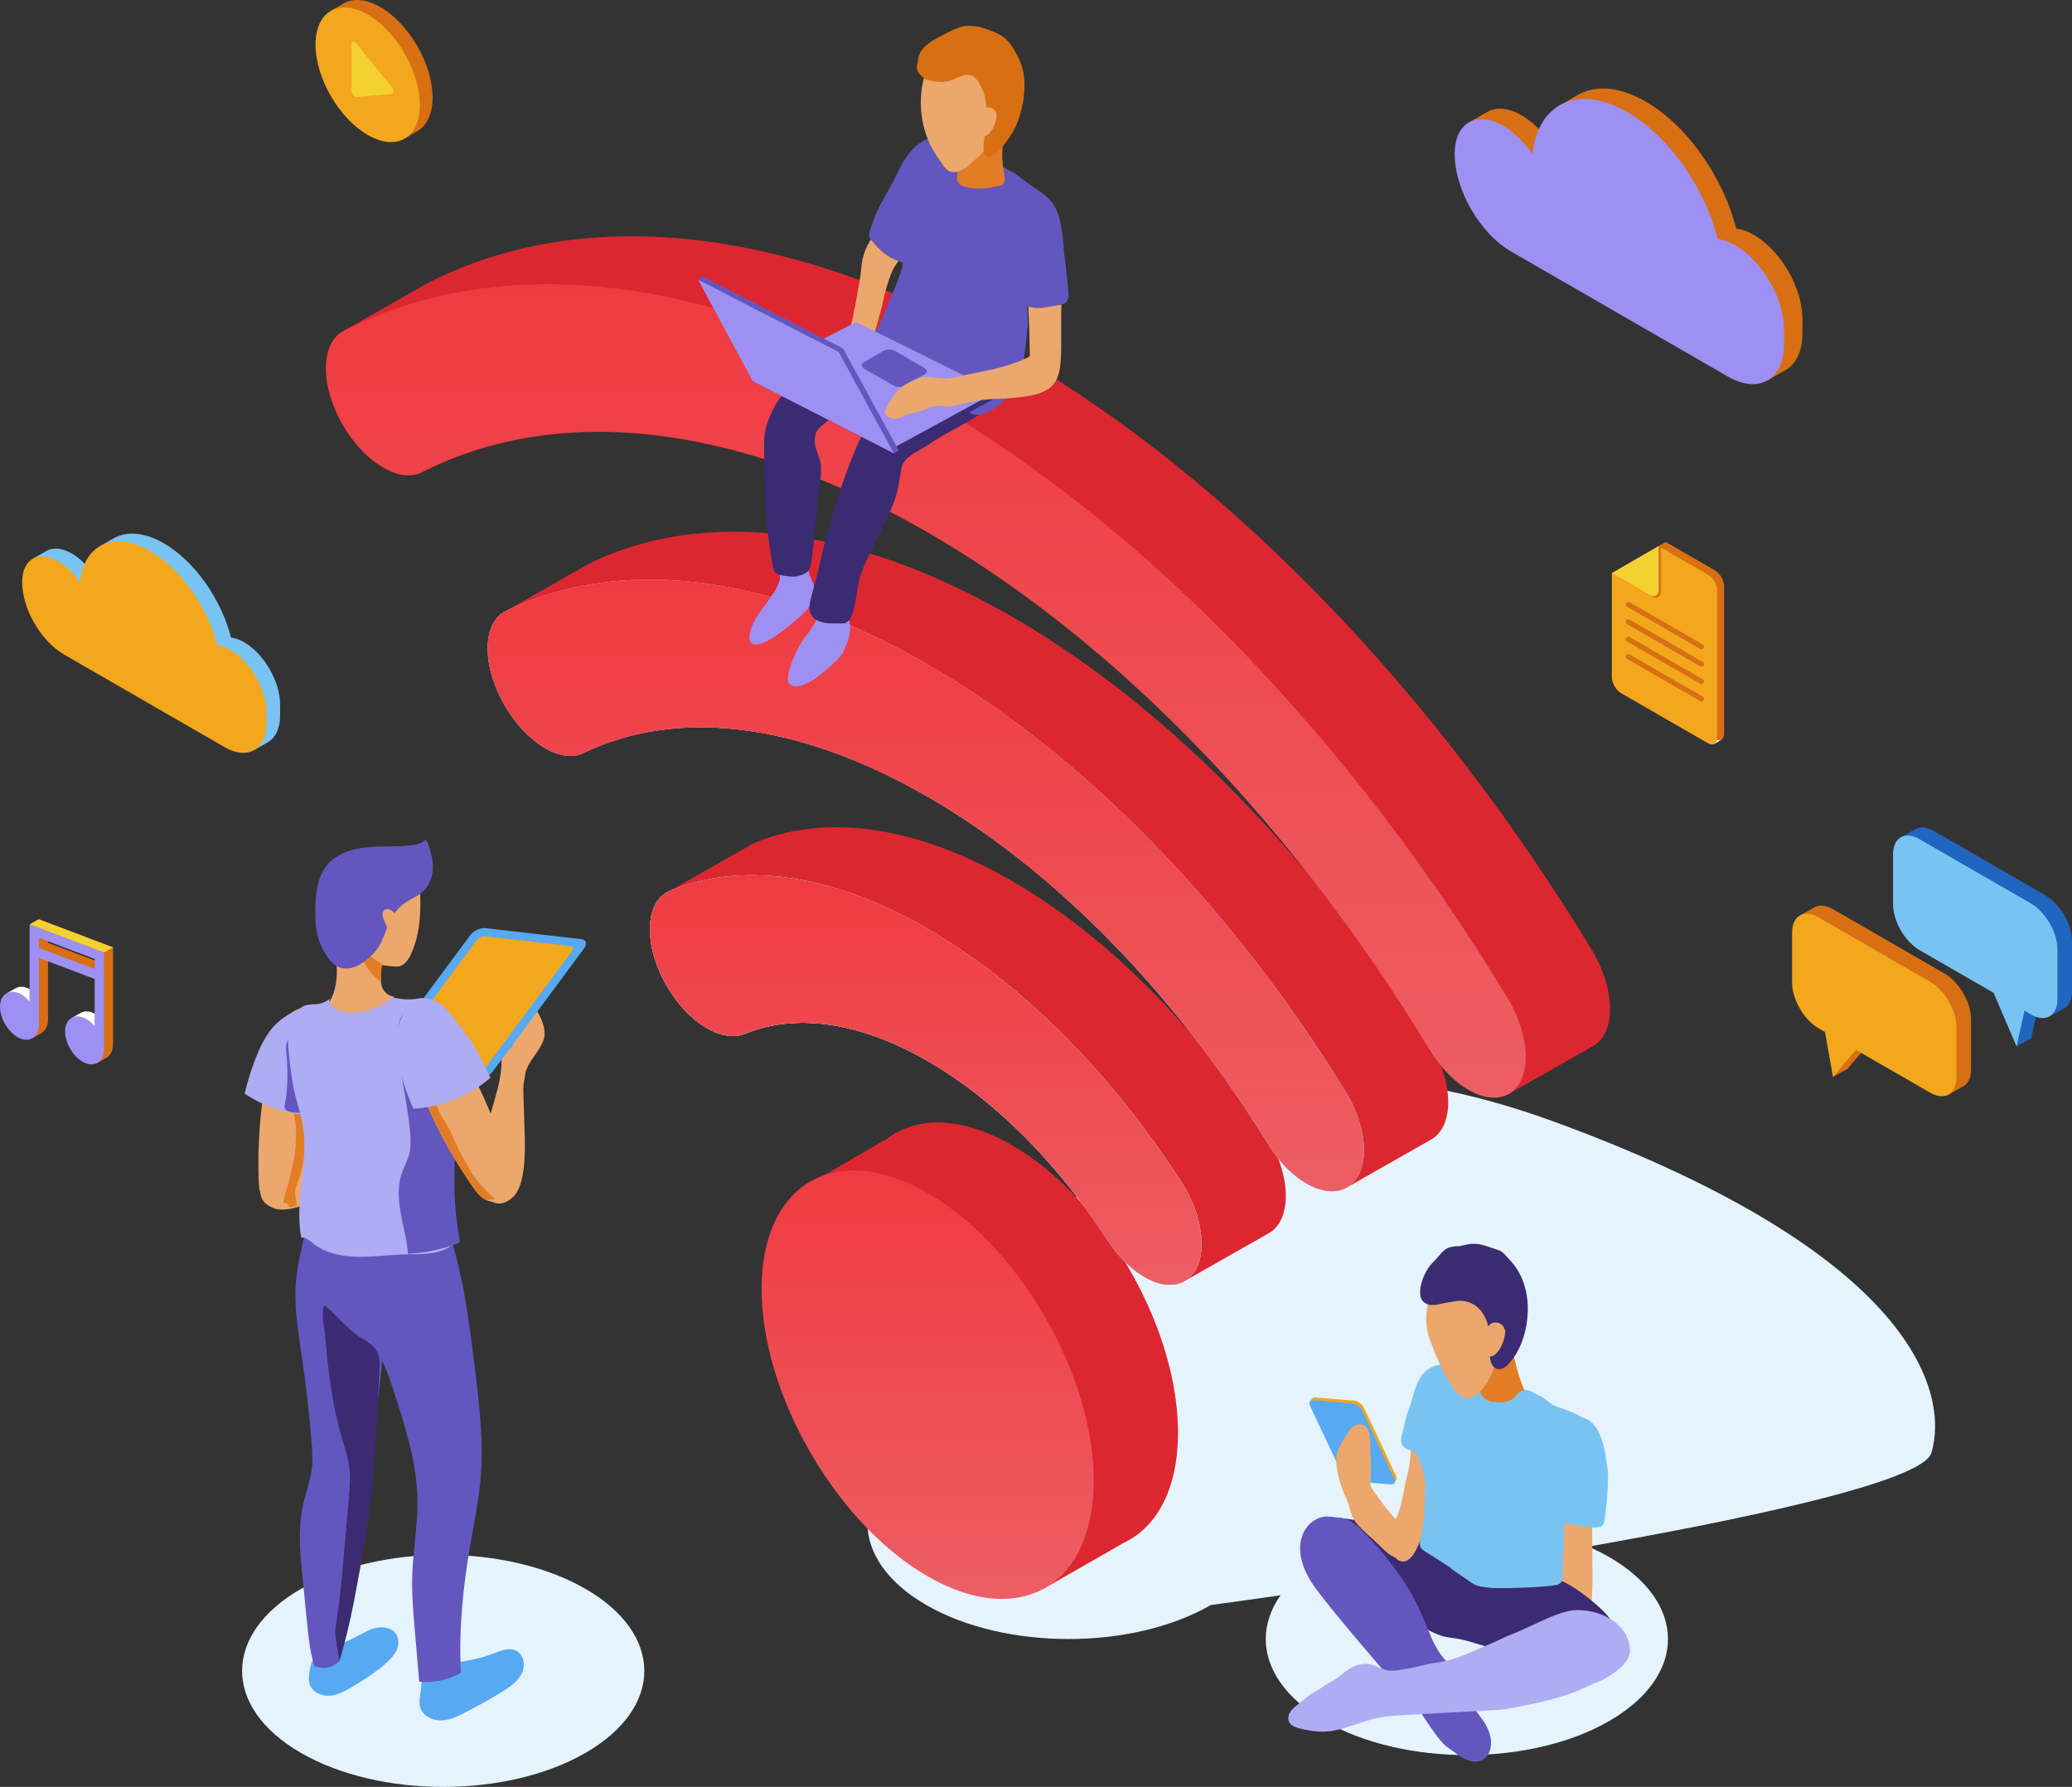 <svg width="356" height="307" viewBox="0 0 356 307" fill="none" xmlns="http://www.w3.org/2000/svg">
<rect x="0" y="0" width="356" height="307" fill="#333333" stroke="none"/>
<path d="M100.584 301.162C87.09 308.946 65.211 308.946 51.716 301.162C38.222 293.376 38.222 280.753 51.716 272.967C65.21 265.181 87.09 265.181 100.584 272.967C114.078 280.753 114.078 293.376 100.584 301.162Z" fill="#E4F3FC"/>
<path d="M276.463 295.69C262.968 303.475 241.091 303.475 227.595 295.69C214.101 287.905 214.101 275.281 227.595 267.496C241.09 259.71 262.968 259.71 276.462 267.496C289.958 275.281 289.958 287.905 276.463 295.69Z" fill="#E4F3FC"/>
<path d="M267.427 192.858C205.319 170.002 176.898 204.182 176.022 230.134C175.882 234.271 176.605 238.245 177.911 242.008C171.045 242.666 164.453 244.503 159.156 247.56C145.662 255.345 145.662 267.968 159.156 275.753C172.65 283.539 194.53 283.539 208.024 275.753C208.024 275.753 328.937 259.601 331.857 249.575C334.778 239.549 329.537 215.714 267.427 192.858Z" fill="#E4F3FC"/>
<path d="M273.483 163.192C247.317 120.077 212.306 82.716 173.868 60.538C135.114 38.179 99.812 35.261 73.581 48.578L59.099 56.808L68.701 68.351L76.436 68.941C79.902 72.662 84.056 74.394 86.957 72.918C88.967 71.894 91.059 71.022 93.189 70.221L150.486 74.595L217.504 127.66L259.267 187.923L273.741 179.697L273.749 179.694C277.691 177.419 277.569 169.926 273.483 163.192Z" fill="#DC2730"/>
<path d="M173.868 105.942C145.956 89.838 120.489 87.524 101.393 96.741L86.91 104.97L99.33 108.809C99.796 110.17 100.378 111.549 101.164 112.911L101.187 112.949C104.871 119.325 110.842 123.029 114.674 121.167C118.567 119.275 122.787 117.973 127.281 117.292L163.833 128.227L213.812 178.456L231.432 203.993L245.915 195.763L245.934 195.751C249.876 193.471 249.79 185.939 245.648 179.237C226.628 148.46 201.444 121.851 173.868 105.942Z" fill="#DC2730"/>
<path d="M177.174 153.367C176.151 152.686 175.128 152.073 174.084 151.471L173.868 151.346C156.927 141.571 141.408 139.829 129.504 144.865C129.194 144.997 128.912 145.165 128.645 145.354L115.021 153.094L124.644 160.579L129.077 161.202C132.763 167.544 138.587 170.991 142.532 169.362C144.952 168.364 147.586 167.771 150.387 167.576L175.759 182.472L203.549 220.079L218.032 211.85L218.033 211.849C222.102 209.508 221.847 201.628 217.443 194.819C206.437 177.802 192.457 163.021 177.174 153.367Z" fill="#DC2730"/>
<path d="M173.868 196.75C165.255 191.78 157.539 191.734 152.323 195.674H152.322L141.647 201.891L143.103 212.496L145.512 216.523C146.33 226.711 150.775 237.75 157.302 246.898C161.644 252.996 166.911 258.225 172.602 261.797L179.282 272.961L193.103 265.052C198.805 262.337 202.397 255.758 202.397 246.126C202.397 238.998 200.428 231.257 197.085 223.948C191.909 212.607 183.451 202.278 173.868 196.75Z" fill="#DC2730"/>
<path d="M203.55 220.079H203.549C199.929 222.163 194.178 219.059 190.253 213.009C182.482 201.028 172.629 190.617 161.864 183.776C161.038 183.254 160.212 182.754 159.386 182.278C147.434 175.382 136.482 174.114 128.05 177.592C124.091 179.226 118.239 175.755 114.554 169.37C110.543 162.421 110.731 154.91 115.021 153.094C126.925 148.058 142.444 149.801 159.386 159.575L159.602 159.7C160.646 160.303 161.668 160.915 162.691 161.597C177.974 171.25 191.954 186.032 202.96 203.049C207.365 209.857 207.62 217.738 203.55 220.079Z" fill="#B0B0B0"/>
<path d="M231.452 203.981L231.432 203.993C227.771 206.112 221.843 202.977 218.002 196.749C202.485 171.601 181.917 149.873 159.386 136.874C136.569 123.709 115.773 121.825 100.192 129.397C96.359 131.258 90.388 127.555 86.704 121.179L86.681 121.14C82.755 114.343 82.82 106.945 86.91 104.971C106.008 95.754 131.473 98.067 159.386 114.171C186.961 130.082 212.146 156.69 231.164 187.466C235.307 194.168 235.394 201.701 231.452 203.981Z" fill="#B0B0B0"/>
<path d="M259.266 187.923L259.259 187.927C255.548 190.069 249.549 186.801 245.706 180.462C223.051 143.09 192.696 110.688 159.386 91.47C125.782 72.082 95.199 69.577 72.475 81.147C68.637 83.101 62.605 79.444 58.878 72.993L58.871 72.982C54.944 66.184 55.051 58.862 59.098 56.807C85.33 43.491 120.632 46.409 159.386 68.767C197.824 90.945 232.836 128.307 259 171.422C263.086 178.156 263.209 185.649 259.266 187.923Z" fill="url(#paint0_linear)"/>
<path d="M231.452 203.981L231.432 203.993C227.771 206.112 221.843 202.977 218.002 196.749C202.485 171.601 181.917 149.873 159.386 136.874C136.569 123.709 115.773 121.825 100.192 129.397C96.359 131.258 90.388 127.555 86.704 121.179L86.681 121.14C82.755 114.343 82.82 106.945 86.91 104.971C106.008 95.754 131.473 98.067 159.386 114.171C186.961 130.082 212.146 156.69 231.164 187.466C235.307 194.168 235.394 201.701 231.452 203.981Z" fill="#B0B0B0"/>
<path d="M203.55 220.079H203.549C199.929 222.163 194.178 219.059 190.253 213.009C182.482 201.028 172.629 190.617 161.864 183.776C161.038 183.254 160.212 182.754 159.386 182.278C147.434 175.382 136.482 174.114 128.05 177.592C124.091 179.226 118.239 175.755 114.554 169.37C110.543 162.421 110.731 154.91 115.021 153.094C126.925 148.058 142.444 149.801 159.386 159.575L159.602 159.7C160.646 160.303 161.668 160.915 162.691 161.597C177.974 171.25 191.954 186.032 202.96 203.049C207.365 209.857 207.62 217.738 203.55 220.079Z" fill="#B0B0B0"/>
<path d="M231.452 203.981L231.432 203.993C227.771 206.112 221.843 202.977 218.002 196.749C202.485 171.601 181.917 149.873 159.386 136.874C136.569 123.709 115.773 121.825 100.192 129.397C96.359 131.258 90.388 127.555 86.704 121.179L86.681 121.14C82.755 114.343 82.82 106.945 86.91 104.971C106.008 95.754 131.473 98.067 159.386 114.171C186.961 130.082 212.146 156.69 231.164 187.466C235.307 194.168 235.394 201.701 231.452 203.981Z" fill="url(#paint1_linear)"/>
<path d="M203.55 220.079H203.549C199.929 222.163 194.178 219.059 190.253 213.009C182.482 201.028 172.629 190.617 161.864 183.776C161.038 183.254 160.212 182.754 159.386 182.278C147.434 175.382 136.482 174.114 128.05 177.592C124.091 179.226 118.239 175.755 114.554 169.37C110.543 162.421 110.731 154.91 115.021 153.094C126.925 148.058 142.444 149.801 159.386 159.575L159.602 159.7C160.646 160.303 161.668 160.915 162.691 161.597C177.974 171.25 191.954 186.032 202.96 203.049C207.365 209.857 207.62 217.738 203.55 220.079Z" fill="#B0B0B0"/>
<path d="M203.55 220.079H203.549C199.929 222.163 194.178 219.059 190.253 213.009C182.482 201.028 172.629 190.617 161.864 183.776C161.038 183.254 160.212 182.754 159.386 182.278C147.434 175.382 136.482 174.114 128.05 177.592C124.091 179.226 118.239 175.755 114.554 169.37C110.543 162.421 110.731 154.91 115.021 153.094C126.925 148.058 142.444 149.801 159.386 159.575L159.602 159.7C160.646 160.303 161.668 160.915 162.691 161.597C177.974 171.25 191.954 186.032 202.96 203.049C207.365 209.857 207.62 217.738 203.55 220.079Z" fill="#B0B0B0"/>
<path d="M203.55 220.079H203.549C199.929 222.163 194.178 219.059 190.253 213.009C182.482 201.028 172.629 190.617 161.864 183.776C161.038 183.254 160.212 182.754 159.386 182.278C147.434 175.382 136.482 174.114 128.05 177.592C124.091 179.226 118.239 175.755 114.554 169.37C110.543 162.421 110.731 154.91 115.021 153.094C126.925 148.058 142.444 149.801 159.386 159.575L159.602 159.7C160.646 160.303 161.668 160.915 162.691 161.597C177.974 171.25 191.954 186.032 202.96 203.049C207.365 209.857 207.62 217.738 203.55 220.079Z" fill="url(#paint2_linear)"/>
<path d="M182.602 232.178C177.427 220.836 168.967 210.507 159.386 204.98C149.49 199.271 140.774 200.053 135.678 205.921C132.628 209.406 130.858 214.673 130.858 221.439C130.858 232.495 135.58 244.98 142.82 255.128C147.483 261.678 153.207 267.251 159.386 270.815C165.249 274.198 170.699 275.3 175.243 274.403C182.877 272.926 187.914 265.776 187.914 254.356C187.914 247.227 185.946 239.486 182.602 232.178Z" fill="url(#paint3_linear)"/>
<path d="M253.127 240.119C253.086 240.62 253.019 241.155 253.255 241.601C253.416 241.905 253.697 242.126 253.984 242.315C256.305 243.846 259.574 243.774 261.825 242.143C262.16 241.9 262.488 241.604 262.609 241.208C262.777 240.653 262.498 240.073 262.247 239.551C260.474 235.861 259.788 231.758 259.123 227.72C259.159 227.972 256.576 229.491 256.27 229.704C255.282 230.392 254.293 231.078 253.304 231.766C252.659 232.215 251.983 232.62 252.032 233.49C252.084 234.424 252.648 235.371 252.853 236.284C253.137 237.539 253.233 238.836 253.127 240.119Z" fill="#E27D26"/>
<path d="M269.956 253.474C268.559 253.474 268.131 254.5 268.588 255.198C267.877 256.053 267.875 256.902 267.453 267.067C267.36 269.326 267.557 271.692 267.59 273.314C267.6 273.784 267.691 275.135 268.104 275.503L268.103 275.505C269.105 276.385 271.182 275.763 271.731 276.234C272.253 276.683 272.818 276.601 273.136 276.27C273.868 275.504 273.533 267.686 273.568 262.742C273.618 254.454 274.861 255.058 271.18 253.735C270.778 253.593 270.392 253.474 269.956 253.474Z" fill="#ECA76C"/>
<path d="M228.404 260.687C226.986 260.687 225.986 261.354 225.554 262.779C225.02 264.502 226.767 266.1 226.49 265.767C234.087 274.949 237.382 275.265 242.097 278.154C248.939 282.345 248.002 280.732 252.556 282.044C258.448 283.77 259.264 284.395 264.799 284.614C266.417 284.678 276.341 285.278 278.564 284.462C280.397 283.788 279.888 281.944 279.074 280.875C278.715 280.403 277.98 279.672 278.055 279.749C277.375 279.051 276.787 278.273 276.132 277.503C274.768 275.907 271.182 272.983 268.725 271.811C266.747 270.86 264.118 270.327 262.018 270.05L262.13 270.071C259.989 269.774 255.763 269.538 253.602 269.991C251.732 268.479 249.684 266.497 245.524 264.758C238.619 261.844 231.015 260.687 228.404 260.687Z" fill="#3B2B72"/>
<path d="M228.044 260.537C224.426 260.537 220.335 265.86 226.728 273.78C229.14 277.058 239.032 288.633 239.686 289.246C241.179 290.652 241.686 290.703 242.461 291.645C242.835 292.1 246.325 298.057 248.323 299.899C248.62 300.171 249.677 300.875 250 301.111C254.562 304.799 257.17 301.151 255.835 297.535C254.904 295.02 253.678 294.898 251.826 290.529L251.829 290.537C249.527 285.153 248.093 286.246 245.976 281.433L245.987 281.469C243.675 275.872 242.7 273.329 238.404 267.852L238.44 267.904C238.379 267.824 237.927 267.255 237.696 266.958L237.731 267.015C236.894 265.93 234.169 263.051 233.593 262.515C231.401 260.474 230.081 260.805 229.14 260.647C228.814 260.593 228.429 260.537 228.044 260.537Z" fill="#6456BF"/>
<path d="M223.148 295.02C223.151 295.016 223.155 295.009 223.155 295.009C223.276 295.062 223.405 295.109 223.539 295.151C223.404 295.11 223.273 295.068 223.148 295.02ZM252.187 284.083L252.359 284.019C252.356 284.02 252.187 284.083 252.187 284.083ZM270.993 276.616C268.602 276.627 265.637 278.16 263.895 278.938L263.933 278.923C263.932 278.923 260.807 280.339 260.807 280.339C260.121 280.621 259.37 280.911 258.648 281.226L258.689 281.212C258.685 281.214 256.363 282.29 256.368 282.29C256.343 282.301 253.697 283.428 253.672 283.438L253.742 283.416C253.669 283.443 252.508 283.941 252.469 283.96L252.501 283.947C252.435 283.977 252.209 284.073 252.142 284.102L252.177 284.093C248.284 285.785 246.518 285.535 244.544 286.096C244.036 286.239 240.521 287.036 239.295 287.036C238.962 287.036 238.447 287.032 237.916 286.831C237.784 286.777 237.026 286.511 237.026 286.511C235.068 285.587 233.984 285.92 233.984 285.92C233.984 285.92 232.44 286.047 230.676 287.564C229.217 288.822 228.753 288.805 227.873 289.409C225.503 291.034 225.882 290.46 224.14 291.912C222.6 293.195 221.442 293.822 221.351 295.123C221.316 295.596 221.506 296.079 222.069 296.481C222.843 297.028 225.671 297.473 226.871 297.508C229.051 297.57 230.872 296.896 232.077 296.534C234.332 295.857 235.512 295.274 238.187 294.888C240.179 294.602 256.37 293.932 258.337 293.679C258.67 293.636 267.512 292.242 271.931 290.097C274.424 288.893 274.96 289.043 277.23 287.471C277.568 287.238 278.687 286.306 278.888 286.059C280.051 284.619 280.113 284.155 280.017 283.1C279.64 279.038 275.295 276.616 270.993 276.616Z" fill="#AEACF2"/>
<path d="M232.739 240.653L225.98 240.086C225.717 240.064 225.526 240.147 225.415 240.295L225.41 240.292L225.064 240.816C225.064 240.816 225.247 240.929 225.381 241.008C225.395 241.051 225.408 241.092 225.429 241.137L230.904 252.755C231.2 253.384 231.929 253.937 232.531 253.986L239.021 254.529L239.017 254.539L239.541 254.83L239.894 254.297L239.893 254.295C240 254.105 239.993 253.825 239.84 253.502L234.366 241.884C234.07 241.254 233.342 240.702 232.739 240.653Z" fill="#F2A71D"/>
<path d="M238.981 255.022L232.22 254.456C231.619 254.405 230.891 253.855 230.594 253.224L225.119 241.606C224.823 240.977 225.07 240.506 225.672 240.556L232.43 241.121C233.031 241.172 233.759 241.724 234.057 242.355L239.531 253.972C239.828 254.602 239.581 255.073 238.981 255.022Z" fill="#57A9F2"/>
<path d="M233.577 244.699C233.257 244.699 232.873 244.874 232.569 245.031C232.199 245.223 231.991 245.588 231.737 245.933L231.771 245.898C231.105 246.723 230.255 248.261 229.856 249.205C228.93 251.42 230.608 256.17 231.326 257.411L231.323 257.412C232.712 261.133 231.503 260.561 236.275 264.811C237.218 265.649 238.116 266.832 239.529 267.506C239.957 267.708 239.915 267.888 240.376 268.113C243.335 269.557 245.123 261.453 245.649 258.183C246.217 254.629 246.972 254.204 245.681 251.963C245.146 251.031 244.713 248.187 244.559 247.115C244.387 245.758 244.649 244.955 243.9 244.955C242.814 244.955 242.443 248.581 242.376 249.658C242.214 252.355 241.619 253.919 241.446 254.871C241.202 256.24 240.592 259.746 239.793 260.951C239.142 260.539 235.727 255.877 235.6 255.544C235.598 255.54 235.453 255.161 235.449 255.161C235.449 255.161 235.531 253.828 235.531 253.825C235.594 249.549 235.533 251.936 235.46 249.198C235.407 247.222 235.579 244.699 233.577 244.699Z" fill="#ECA76C"/>
<path d="M248.666 234.365C243.226 234.365 243.181 239.302 242.152 241.812L242.198 241.715C241.647 243.006 241.238 245.127 241.025 245.869C240.746 246.829 240.484 247.995 241.248 248.637C242.492 249.69 243.197 248.096 244.445 252.764C244.893 254.43 244.853 253.986 244.822 257.041C244.803 258.698 244.788 259.582 244.504 261.96L244.513 261.931C243.646 267.05 243.107 265.19 248.24 268.713C248.646 268.992 248.965 269.134 249.188 269.349C249.676 269.819 249.769 269.8 250.609 270.385C253.749 272.521 253.147 272.46 256.213 272.814C257.058 272.917 264.848 272.817 267.456 272.286C269.098 271.954 268.268 269.973 268.684 265.67C268.692 265.598 268.811 262.464 268.811 261.716C273.213 262.431 274.937 262.861 275.565 261.781C275.695 261.56 276.452 255.458 276.261 252.839C276.216 252.221 275.735 249.344 275.789 249.676C275.452 247.591 274.619 244.944 272.789 243.896C272.418 243.686 271.424 243.338 271.615 243.409C271.048 243.126 271.427 243.22 269.899 242.541C267.969 241.682 267.594 241.942 266.24 240.965C264.888 239.89 264.822 239.923 263.893 239.491C263.56 239.333 262.877 238.798 262.067 238.798C260.15 238.798 261.09 241.325 256.565 240.861C255.041 240.598 254.24 239.76 253.985 238.2C254.8 237.344 254.15 236.026 252.921 235.628C252.783 235.584 252.687 235.518 252.546 235.43C251.039 234.506 249.022 234.365 248.666 234.365Z" fill="#79C3F2"/>
<path d="M251.379 218.928C250.608 218.928 249.587 219.12 248.292 220.122C244.93 221.32 244.459 226.831 245.6 229.985C246.471 232.386 249.498 240.222 252.033 240.222C253.886 240.222 255.886 237.519 256.635 235.15C257.538 232.297 259.297 227.798 257.005 222.819C256.467 221.643 254.316 219.329 252.752 219.045C252.34 218.97 251.729 218.928 251.379 218.928Z" fill="#ECA76C"/>
<path d="M253.009 213.683C252.594 213.683 251.024 214.011 250.719 214.103C248.003 214.103 247.975 215.121 246.145 216.943C244.349 218.729 243.251 222.605 244.592 223.673C245.892 224.707 246.734 224.039 249.718 223.611L249.637 223.618C250.146 223.548 250.271 223.481 250.842 223.481C253.169 223.481 255.261 225.133 255.798 228.405C255.965 229.432 255.971 231.384 255.954 232.365C255.905 235.49 257.811 235.918 259.172 234.351C259.391 234.095 259.786 233.617 260.057 233.264L260.03 233.295C262.776 229.572 264.015 221.469 259.546 216.618C257.547 214.448 258.398 215.158 255.062 213.977C254.458 213.764 253.719 213.704 253.076 213.685C253.054 213.683 253.03 213.683 253.009 213.683Z" fill="#3B2B72"/>
<path d="M258.585 229.196C258.56 229.356 258.555 229.38 258.585 229.196V229.196ZM256.696 227.226C256.266 227.272 255.924 227.583 255.64 227.923C255.239 228.401 254.982 228.772 254.879 229.18C254.76 229.641 254.593 230.224 254.748 230.524C254.996 231.005 255.195 230.612 255.034 231.102C254.13 232.39 255.605 233.512 256.647 232.868C258.031 232.023 258.821 229.206 258.564 228.444C258.239 227.488 257.508 227.137 256.696 227.226Z" fill="#ECA76C"/>
<path d="M143.406 101.209C143.002 101.209 142.712 101.443 142.54 101.638C142.151 101.364 141.602 101.605 141.563 102.151C141.485 103.273 141.524 103.615 140.833 105.291L140.838 105.282C139.145 109.298 138.271 108.59 136.385 112.92V112.919L136.334 113.038L136.389 112.922C135.967 113.873 135.585 115.279 135.644 115.085C135.164 116.691 135.338 117.295 135.917 117.717C136.851 118.409 139.092 117.302 140.036 116.588C143.766 113.78 144.543 112.594 144.409 112.729C144.763 112.276 144.829 112.157 145.015 111.738C146.518 108.377 146.15 107.477 145.481 105.033C144.849 102.728 145.012 102.745 144.729 102.122C144.481 101.576 143.949 101.209 143.406 101.209Z" fill="#9E90F2"/>
<path d="M136.885 94.337C136.31 94.337 134.794 94.934 134.388 96.058C134.268 96.147 134.195 96.291 134.195 96.442C134.194 96.687 134.194 96.798 134.194 96.798C134.043 97.594 134.042 98.457 133.972 99.613C133.32 102.168 130.43 104.707 129.305 107.335L129.329 107.291C127.859 110.605 128.966 113.123 136.234 106.978L136.073 107.096C136.546 106.739 136.966 106.39 137.651 105.725C139.92 103.524 140.85 102.598 139.514 99.763C138.146 96.844 138.963 95.359 137.591 94.526C137.397 94.407 137.133 94.337 136.885 94.337Z" fill="#9E90F2"/>
<path d="M164.343 58.786C162.966 58.786 162.483 59.316 161.59 60.232C161.265 60.568 160.577 61.109 161.064 61.912C155.407 66.076 150.163 71.346 149.287 72.634C147.375 75.426 143.413 85.501 141.012 96.12C139.798 101.497 139.251 102.51 139.076 104.181C138.962 105.21 139.596 106.223 140.466 106.613C141.533 107.091 142.186 107.118 144.323 107.111C145.02 107.111 145.508 107.146 146.052 106.349C146.953 105.028 147.232 100.854 147.793 99.042C149.08 94.877 153.267 88.472 154.207 84.226C155.199 79.757 154.2 79.398 158.135 77.222C159.202 76.632 159.473 76.46 160.165 75.967C161.839 74.768 166.471 72.467 167.855 71.478C169.73 70.124 171.987 68.912 171.211 65.476C170.801 63.672 170.367 63.483 169.458 62.608C168.292 61.488 168.224 61.715 167.701 60.811C167.124 59.809 166.612 59.186 165.206 58.881C164.922 58.819 164.631 58.786 164.343 58.786Z" fill="#3B2B72"/>
<path d="M153.88 55.378C152.572 55.378 151.454 56.294 148.082 58.147C144.787 59.96 145.388 60.031 142.171 62.103C135.278 66.544 133.967 68.17 133.164 69.691C131.485 72.857 131.397 74.235 131.295 75.705C131.274 76.006 131.088 86.856 132.3 94.29C132.953 98.278 132.716 98.311 133.952 98.747C134.365 98.893 135.309 98.999 135.088 98.968C136.18 99.121 136.882 99.206 138.22 98.561C139.226 98.074 139.402 97.822 139.977 91.202C140.721 82.823 141.501 80.91 140.822 78.834C140.376 77.469 139.604 76.323 140.224 74.257C140.424 73.894 140.944 73.375 141.251 73.094C143.557 70.98 144.665 71 145.793 70.279C146.597 69.764 148.16 68.601 148.284 68.486L148.286 68.488L148.312 68.464L148.314 68.466L148.344 68.438L148.342 68.436C148.342 68.436 150.665 66.807 150.666 66.807C157.684 61.831 159.201 62.669 159.315 60.472C159.343 59.927 159.068 59.588 158.515 58.624C157.619 57.064 157.386 57.322 156.648 56.811C155.255 55.656 154.652 55.378 153.88 55.378Z" fill="#3B2B72"/>
<path d="M183.584 50.533C183.534 49.515 182.973 44.539 182.973 44.539C182.973 44.534 182.941 44.323 182.91 44.111C182.882 43.897 182.851 43.684 182.851 43.68V43.721C182.851 43.716 182.848 43.648 182.843 43.648C182.84 43.643 182.84 43.631 182.837 43.631L182.834 43.583L182.831 43.586C182.222 33.285 180.161 34.439 175.258 30.451C173.875 29.326 172.656 29.02 171.372 28.155C168.93 26.508 167.017 30.102 166.226 26.836C166.48 26.376 166.367 25.806 165.724 25.456C165.487 25.329 165.064 25.008 164.846 24.846C164.2 24.362 164.231 24.46 163.274 24.024C162.704 23.764 162.323 23.586 161.608 23.496C161.442 23.473 161.278 23.461 161.118 23.461C159.277 23.461 157.438 24.799 156.286 26.254C154.569 28.423 154.49 29.489 152.278 33.342C150.195 36.972 150.458 36.987 149.644 39.076C149.153 40.34 149.289 40.786 149.611 41.166C149.763 41.35 149.96 41.518 150.152 41.756C151.804 43.803 153.382 44.458 154.369 44.844C154.68 44.968 154.93 45.064 155.108 45.169C155.289 46.21 152.428 52.581 151.761 54.304C151.327 55.43 150.596 56.515 150.186 57.753C150.183 57.765 150.181 57.773 150.181 57.782C150.051 58.177 149.957 58.589 149.918 59.023C149.915 59.029 149.915 59.035 149.915 59.037C149.87 59.519 149.893 60.027 150.008 60.568C150.287 61.849 152.428 62.893 153.632 63.397C153.632 63.397 155.064 64.286 156.858 65.371C158.589 66.412 160.655 67.639 162.1 68.42C163.506 69.174 164.115 69.693 164.084 69.67C164.087 69.673 164.09 69.676 164.095 69.679C164.662 70.082 167.006 71.129 167.284 71.205C168.518 71.534 170.661 70.7 172.252 69.056C172.5 68.801 172.687 68.612 172.836 68.46C173.387 67.901 173.449 67.828 174.132 66.901C175.631 64.943 175.817 62.87 175.944 61.722C175.956 61.609 175.97 61.505 175.981 61.409C175.981 61.409 176.151 59.88 176.151 59.878C176.771 54.753 176.554 55.895 176.534 53.066C176.531 52.674 176.466 52.604 176.684 52.652C176.855 52.691 177.209 52.803 177.909 52.894C178.62 52.984 179.314 52.854 180.017 52.722C180.982 52.541 181.77 52.468 182.36 52.31C183.209 52.082 183.644 51.681 183.584 50.533Z" fill="#6456BF"/>
<path d="M172.082 15.044C171.662 15.044 171.42 15.246 171.211 15.524C170.4 16.6 168.769 18.217 168.17 18.701C166.437 19.952 163.824 20.378 163.376 21.371C163.17 21.857 163.088 22.356 163.535 22.841C163.832 24.02 164.19 25.223 164.364 26.448V26.432C164.424 26.895 164.56 28.869 164.546 29.337C164.51 30.513 164.257 30.654 164.594 31.287C165.289 32.606 169.094 32.537 170.542 32.156C170.543 32.156 171.231 31.976 171.231 31.976C171.704 31.93 172.299 31.987 172.606 31.139C172.701 30.607 172.641 30.464 172.51 29.722C171.974 26.665 172.268 25.164 172.415 24.137L172.411 24.153C173.318 17.863 172.988 18.67 173.062 16.757C173.084 16.167 173.208 15.098 172.082 15.044Z" fill="#E27D26"/>
<path d="M154.369 44.844C153.691 45.818 153.22 46.302 152.309 49.413C151.442 52.38 151.967 51.255 151.08 54.278C150.677 55.657 150.401 56.79 150.186 57.754C150.183 57.765 150.181 57.773 150.181 57.782C150.079 58.23 149.994 58.64 149.918 59.023C149.915 59.029 149.915 59.035 149.915 59.038C149.571 60.732 149.373 61.891 148.789 63.232C147.042 67.434 144.925 67.894 144.405 66.923C143.726 65.659 144.12 61.94 144.634 60.862C144.634 60.862 144.903 60.306 145.049 59.982C145.342 59.257 146.35 55.63 146.681 53.706C146.681 53.706 146.895 52.869 147.208 51.016C147.448 49.538 147.406 49.76 147.491 49.359C147.654 48.553 147.88 47.011 147.88 47.011L147.883 47.002C147.88 47.002 147.88 47.002 147.88 47.002C147.92 46.74 147.965 46.192 147.996 45.854C148.174 43.851 148.84 42.41 149.611 41.166C149.763 41.35 149.96 41.518 150.152 41.756C151.804 43.803 153.382 44.458 154.369 44.844Z" fill="#ECA76C"/>
<path d="M164.129 8.551C162.695 8.551 160.971 9.387 160.185 10.305C158.2 12.62 156.455 20.965 161.54 27.654C162.041 28.337 163.126 31.081 166.323 28.506C166.674 28.224 168.076 26.934 168.003 26.999C171.112 24.193 172.278 19.239 171.497 15.226C170.899 12.149 169.505 10.725 167.699 9.589C166.547 8.876 165.271 8.551 164.129 8.551Z" fill="#ECA76C"/>
<path d="M166.419 4.446C165.504 4.446 164.804 4.527 161.963 6.031C161.021 6.527 158.082 7.83 157.768 10.04C157.751 10.156 157.621 11.04 157.56 11.141C157.401 11.415 157.542 12.388 158.177 12.904C158.467 13.141 158.736 13.434 159.18 13.664C159.548 13.858 161.021 14.046 160.739 14.001C163.799 14.48 164.579 12.703 166.48 12.884C166.709 12.925 167.115 13.021 167.309 13.149C168.252 13.995 168.669 15.116 168.823 15.398L168.82 15.399C170.769 20.207 167.546 26.95 169.852 26.95C171.185 26.95 173.03 24.209 173.756 23.101C175.673 20.176 177.067 13.989 174.989 9.914C173.106 6.212 172.026 5.81 168.549 4.692C167.997 4.512 167.103 4.468 166.561 4.448C166.511 4.448 166.466 4.446 166.419 4.446Z" fill="#D86F13"/>
<path d="M171.215 20.134C171.193 20.27 171.189 20.29 171.215 20.134V20.134ZM169.612 18.462C169.248 18.502 168.957 18.766 168.716 19.053C168.376 19.459 168.158 19.774 168.071 20.12C167.97 20.511 167.828 21.005 167.96 21.26C168.17 21.669 168.338 21.335 168.203 21.75C167.436 22.843 168.687 23.795 169.572 23.248C170.745 22.532 171.414 20.143 171.196 19.496C170.921 18.686 170.301 18.387 169.612 18.462Z" fill="#ECA76C"/>
<path d="M129.358 65.519L147.077 56.303L169.154 67.249H171.22V68.284H171.201L153.584 77.898L129.358 65.519Z" fill="#3B2B72"/>
<path d="M153.584 76.917L171.22 67.293L147.077 55.324L129.358 64.539L153.584 76.917Z" fill="#9E90F2"/>
<path d="M119.959 48.073L120.734 47.492L144.863 59.887L154.442 77.43L153.584 77.898L151.573 76.436L152.161 76.194L130.134 64.938L121.87 49.6L121.539 49.946L119.959 48.073Z" fill="#6456BF"/>
<path d="M153.584 77.898L144.088 60.468L119.959 48.073L129.358 65.519L153.584 77.898Z" fill="#9E90F2"/>
<path d="M148.506 63.355L153.484 66.228C154.044 66.551 154.892 66.586 155.377 66.306L158.906 64.269C159.392 63.989 159.331 63.501 158.771 63.177L153.792 60.305C153.233 59.982 152.385 59.947 151.9 60.227L148.37 62.263C147.885 62.543 147.945 63.032 148.506 63.355Z" fill="#6456BF"/>
<path d="M172.836 68.46C172.631 68.474 172.419 68.488 172.202 68.5C171.778 68.525 168.877 68.443 165.131 69.428C164.727 69.532 164.385 69.613 164.095 69.679C162.749 69.969 162.495 69.854 162.044 69.777C160.192 69.619 159.271 70.201 158.888 70.348L158.913 70.342C157.533 70.945 156.74 70.871 155.585 71.312C154.936 71.605 154.459 71.974 153.751 71.95C152.848 71.898 151.811 71.353 152.1 70.578C152.213 70.277 153.386 67.727 154.815 66.574C155.244 66.229 156.022 65.75 156.858 65.371C157.606 65.033 158.399 64.776 159.032 64.771C159.083 64.766 159.717 64.734 160.522 64.861C163.522 65.203 162.148 65.143 169.816 63.612C172.283 63.118 174.659 62.286 175.944 61.722C176.52 61.471 176.879 61.271 176.929 61.18C176.929 61.18 176.946 60.859 176.926 59.945C176.87 56.949 176.757 54.549 176.684 52.652C176.855 52.691 177.209 52.803 177.908 52.894C178.62 52.984 179.314 52.854 180.017 52.722C180.982 52.541 181.77 52.468 182.36 52.31C182.342 52.846 182.331 53.436 182.326 54.087C182.255 65.205 183.437 67.78 172.836 68.46Z" fill="#ECA76C"/>
<path d="M57.296 197.874C57.631 197.823 57.962 197.77 58.289 197.706C60.961 197.189 63.673 196.82 66.199 195.752C67.331 195.274 68.41 194.664 69.578 194.281C70.746 193.896 72.05 193.752 73.188 194.214C72.139 195.037 70.877 195.585 69.559 195.79C72.449 195.745 75.336 195.498 78.191 195.053C78.341 195.264 78.246 195.557 78.138 195.792C77.603 196.961 76.843 198.027 75.914 198.916C75.466 199.344 74.971 199.736 74.394 199.96C73.774 200.201 73.094 200.236 72.428 200.216C70.573 200.165 68.44 199.406 66.704 200.059C65.876 200.371 65.37 200.34 63.982 201.098C61.896 202.239 59.802 203.366 57.709 204.494C55.356 205.762 49.792 208.726 46.936 207.536C45.351 206.874 44.564 205.872 44.758 204.167C44.954 202.45 46.433 201.536 47.964 200.732C50.252 199.529 54.792 198.244 57.296 197.874Z" fill="#ECA76C"/>
<path d="M55.463 175.356C55.666 176.22 55.627 177.116 55.583 178.001C55.147 186.631 54.197 195.333 51.174 203.549C50.848 204.436 50.486 205.336 49.822 206.055C49.158 206.773 48.127 207.286 47.106 207.144C46.093 207.003 45.294 206.245 44.907 205.392C44.519 204.537 44.47 203.589 44.441 202.664C44.193 194.72 44.987 186.714 47.227 179.009C47.752 177.202 48.427 175.311 49.99 174.078C50.861 173.39 52.319 172.754 53.507 173.003C54.638 173.24 55.237 174.396 55.463 175.356Z" fill="#ECA76C"/>
<path d="M49.762 207.508C50.182 207.321 50.616 207.239 51.05 207.252C50.907 206.438 50.713 205.647 50.712 204.813C50.711 203.864 51.267 202.959 51.553 202.069C52.138 200.242 52.329 198.429 52.735 196.532C52.91 195.711 53.053 194.949 53.057 194.101C53.06 193.233 53.244 191.68 52.822 190.907C52.413 190.158 51.078 190.398 50.315 190.669C50.319 190.677 50.324 190.685 50.329 190.693C50.323 190.707 50.317 190.727 50.311 190.761C50.965 192.405 50.873 194.954 50.79 196.743C50.68 199.084 50.027 201.294 49.471 203.56C49.227 204.551 48.724 205.658 48.691 206.672C49.146 206.518 49.495 206.866 49.762 207.508Z" fill="#E27D26"/>
<path d="M84.04 192.175C84.145 191.854 84.244 191.533 84.335 191.212C85.07 188.594 85.956 186.006 86.133 183.271C86.213 182.045 86.151 180.808 86.331 179.593C86.51 178.377 86.966 177.147 87.891 176.338C88.156 177.644 88.081 179.017 87.674 180.287C88.927 177.685 90.001 174.995 90.883 172.244C91.14 172.206 91.359 172.421 91.521 172.625C92.326 173.627 92.939 174.783 93.317 176.011C93.499 176.602 93.629 177.222 93.571 177.836C93.508 178.499 93.234 179.122 92.919 179.707C92.04 181.341 90.405 182.906 90.212 184.751C90.12 185.63 89.865 186.067 89.921 187.648C90.007 190.023 90.075 192.399 90.147 194.774C90.226 197.445 90.383 203.742 88.038 205.759C86.736 206.88 85.487 207.134 84.048 206.195C82.6 205.251 82.445 203.519 82.412 201.792C82.363 199.209 83.249 194.576 84.04 192.175Z" fill="#ECA76C"/>
<path d="M56.726 176.944C56.956 178.033 56.956 179.156 56.955 180.269C56.954 181.149 56.953 182.03 56.952 182.909C56.952 183.707 56.951 184.505 56.881 185.299C56.811 186.081 56.676 186.855 56.54 187.629C56.308 188.95 56.076 190.274 55.844 191.596C51.001 191.932 46.058 190.606 42.032 187.894C42.518 185.825 43.151 183.79 43.925 181.812C44.683 179.874 45.595 177.962 46.973 176.404C48.326 174.875 50.448 173.578 52.467 173.132C54.693 172.638 56.332 175.085 56.726 176.944Z" fill="#AEACF2"/>
<path d="M70.663 163.822C70.229 164.8 69.566 165.829 68.516 166.039C68.175 166.107 67.268 166.039 66.304 165.901C66.072 165.87 65.835 165.834 65.605 165.794C64.634 165.627 63.739 165.409 63.453 165.207C62.815 164.76 61.68 162.89 61.577 162.63C61.548 162.561 61.514 162.485 61.471 162.402C61.391 162.238 61.283 162.049 61.171 161.846C60.821 161.231 60.404 160.504 60.404 160.052C60.404 156.771 61.792 155.909 63.012 154.306C64.233 152.705 66.004 151.579 67.903 150.911C68.93 150.55 70.178 150.267 71.254 150.58C72.216 150.859 72.092 151.557 72.14 152.42C72.364 156.333 72.272 160.193 70.663 163.822Z" fill="#ECA76C"/>
<path d="M67.751 171.242C65.371 173.805 61.569 174.957 58.164 174.145C57.194 173.913 56.246 173.533 55.248 173.489C56.629 172.599 57.332 170.951 57.646 169.339C58.001 167.539 57.953 165.653 57.471 163.881C57.374 163.527 56.565 162.004 56.938 161.725C57.255 161.49 59.035 162.262 59.545 162.25C60.113 162.238 60.645 162.067 61.171 161.846C61.258 161.81 61.345 161.772 61.431 161.732L61.433 161.73C62.02 161.465 62.594 161.161 63.199 160.966C63.326 160.923 63.462 160.888 63.591 160.923C63.699 160.954 63.788 161.031 63.872 161.106C64.655 161.814 65.441 162.52 66.227 163.225C65.966 163.998 65.767 164.795 65.636 165.601C65.624 165.664 65.615 165.727 65.605 165.794C65.49 166.557 65.434 167.33 65.436 168.104C65.436 168.324 65.444 168.546 65.467 168.767C65.493 169.05 65.546 169.329 65.645 169.597C65.971 170.475 66.817 171.139 67.751 171.242Z" fill="#ECA76C"/>
<path d="M65.605 165.794C65.49 166.557 65.434 167.33 65.436 168.104C65.436 168.324 65.444 168.546 65.467 168.767C65.239 168.641 65.038 168.385 64.874 168.24C64.52 167.926 64.198 167.609 63.877 167.262C62.899 166.196 62.327 164.853 61.825 163.525C61.694 163.176 61.546 162.791 61.471 162.402C61.427 162.177 61.408 161.953 61.431 161.732C61.431 161.73 61.431 161.73 61.431 161.728L61.433 161.73C62.304 162.649 62.986 163.679 63.959 164.504C64.459 164.928 65.05 165.297 65.636 165.601C65.694 165.634 65.753 165.662 65.811 165.693C65.971 165.772 66.14 165.834 66.304 165.901C66.072 165.87 65.835 165.834 65.605 165.794Z" fill="#E27D26"/>
<path d="M63.045 164.836C63.679 164.306 64.296 163.748 64.785 163.082C65.961 161.481 66.294 159.411 67.279 157.684C67.913 156.573 68.819 155.616 69.896 154.923C70.79 154.346 71.805 153.943 72.603 153.237C73.817 152.162 74.376 150.484 74.37 148.863C74.364 147.242 73.851 145.663 73.206 144.175C72.59 144.86 71.623 145.092 70.71 145.214C68.191 145.553 65.627 145.327 63.096 145.564C60.565 145.801 57.929 146.597 56.278 148.528C54.528 150.577 54.226 153.465 54.176 156.156C54.15 157.515 54.17 158.884 54.44 160.216C54.791 161.949 55.569 163.592 56.685 164.964C58.543 167.244 61.027 166.519 63.045 164.836Z" fill="#6456BF"/>
<path d="M67.884 157.095C67.679 156.768 67.419 156.457 67.068 156.295C66.718 156.133 66.262 156.152 65.987 156.424C65.773 156.634 65.703 156.957 65.733 157.254C65.761 157.553 65.878 157.834 65.993 158.111C66.395 159.076 66.807 160.058 67.475 160.862C67.592 161.002 67.758 161.149 67.932 161.096C68.035 161.064 68.105 160.97 68.162 160.879C68.162 160.639 68.499 160.2 68.567 159.939C68.661 159.576 68.691 159.203 68.668 158.829C68.644 158.836 68.703 158.9 68.626 158.892C68.255 158.467 68.213 157.621 67.884 157.095Z" fill="#ECA76C"/>
<path d="M53.169 287.204C53.073 287.921 52.979 288.667 53.201 289.355C53.647 290.737 55.277 291.448 56.725 291.323C58.172 291.196 59.476 290.433 60.718 289.679C62.75 288.445 64.778 287.175 66.52 285.559C67.176 284.95 67.8 284.276 68.162 283.457C68.522 282.639 68.588 281.646 68.142 280.87C67.452 279.664 65.788 279.364 64.441 279.709C63.094 280.054 61.929 280.881 60.669 281.466C58.952 282.263 57.942 282.865 56.183 283.544C54.082 284.355 53.452 285.09 53.169 287.204Z" fill="#57A9F2"/>
<path d="M50.848 220.171C50.482 224.661 51.282 229.153 51.937 233.609C52.625 238.294 53.157 243.001 53.529 247.719C53.644 249.173 53.744 250.636 53.593 252.087C53.349 254.432 52.462 256.658 51.986 258.967C51.179 262.885 51.573 266.94 51.971 270.921C52.234 273.557 52.498 276.194 52.761 278.83C53.011 281.328 53.265 283.85 54.025 286.244C56.26 287.059 57.511 286.155 58.299 285.391C58.711 278.471 59.829 271.592 61.631 264.897C62.196 262.8 62.828 260.715 63.193 258.574C63.604 256.157 63.67 253.696 63.833 251.249C64.458 241.906 66.535 232.59 65.698 223.264C65.374 219.657 64.617 216.104 63.862 212.563C63.793 212.241 63.715 211.902 63.484 211.67C63.225 211.407 62.834 211.339 62.47 211.283C60.553 210.992 58.635 210.702 56.717 210.41C55.555 210.232 54.021 209.673 53.096 210.654C52.187 211.619 52.005 213.78 51.71 215.02C51.307 216.715 50.988 218.434 50.848 220.171Z" fill="#6456BF"/>
<path d="M72.237 291.012C72.109 291.764 71.984 292.547 72.188 293.285C72.605 294.793 74.326 295.635 75.892 295.571C77.457 295.508 78.902 294.757 80.286 294.024C82.448 292.878 84.612 291.73 86.668 290.405C87.865 289.632 89.074 288.741 89.677 287.451C90.279 286.16 90.04 284.371 88.805 283.659C87.466 282.888 85.817 283.676 84.373 284.227C82.818 284.822 81.172 285.133 79.536 285.44C77.879 285.752 75.037 285.726 73.591 286.564C72.334 287.292 72.47 289.626 72.237 291.012Z" fill="#57A9F2"/>
<path d="M62.025 228.491C62.97 229.905 64.108 231.186 65.001 232.635C66.221 234.613 66.95 236.848 67.667 239.057C69.632 245.109 71.616 251.271 71.718 257.632C71.79 262.086 70.934 266.506 70.82 270.959C70.744 273.921 70.997 276.881 71.249 279.833C71.508 282.863 71.767 285.892 72.026 288.922C74.493 289.156 77.028 288.629 79.196 287.428C78.78 279.934 79.578 272.416 80.868 265.02C81.492 261.449 82.231 257.89 82.553 254.279C83.145 247.653 82.323 240.99 81.504 234.388C80.486 226.196 79.449 217.918 76.586 210.175C76.78 210.7 62.823 212.046 61.621 212.167C57.169 212.611 58.385 217.976 59.049 221.199C59.583 223.785 60.554 226.289 62.025 228.491Z" fill="#6456BF"/>
<path d="M52.373 191.452C51.901 191.09 50.736 191.203 50.145 191.087C49.817 191.024 49.375 190.921 49.121 190.679C48.732 190.307 48.919 189.868 49.018 189.329C49.429 187.094 49.426 184.675 49.324 182.371C49.29 181.59 49.148 180.832 49.149 180.042C49.149 179.498 49.298 179.135 49.428 178.646C50.25 179.532 50.041 181.632 50.363 182.777C50.701 183.978 51.077 185.19 51.313 186.411C51.483 187.296 51.372 188.232 51.563 189.126C51.672 189.634 51.941 190.894 52.373 191.452Z" fill="#6456BF"/>
<path d="M58.833 247.408C59.277 248.909 59.786 250.4 59.999 251.95C60.245 253.738 60.09 255.554 59.933 257.351C59.757 259.392 59.579 261.434 59.402 263.475C58.945 268.753 58.552 274.047 57.696 279.275C57.353 281.372 58.071 283.064 58.294 285.419C60.348 278.763 61.286 272.513 62.558 265.665C63.989 257.952 64.408 250.091 64.823 242.256C64.942 239.993 65.062 237.732 65.182 235.468C65.243 234.322 65.287 233.103 64.72 232.104C64.154 231.109 63.092 230.524 62.121 229.916C59.611 228.346 57.999 226.087 55.803 224.264C55.02 225.306 55.742 228.026 55.844 229.279C56.011 231.322 56.203 233.361 56.453 235.395C56.952 239.45 57.674 243.487 58.833 247.408Z" fill="#3B2B72"/>
<path d="M82.148 185.249L65.628 183.352C64.784 183.255 64.573 182.537 65.157 181.751L80.775 160.704C81.359 159.917 82.517 159.356 83.361 159.453L99.881 161.35C100.725 161.448 100.935 162.165 100.351 162.952L84.735 183.998C84.15 184.786 82.992 185.346 82.148 185.249Z" fill="#57A9F2"/>
<path d="M67.257 181.259L81.872 161.561C82.204 161.115 82.861 160.797 83.34 160.851L97.985 162.534C98.465 162.589 98.584 162.996 98.253 163.444L83.637 183.141C83.305 183.588 82.648 183.906 82.169 183.851L67.524 182.169C67.044 182.113 66.925 181.707 67.257 181.259Z" fill="#F2A71D"/>
<path d="M77.368 196.435C77.519 195.041 77.734 193.649 77.727 192.247C77.713 189.714 76.972 187.247 76.238 184.823C75.251 181.562 74.263 178.302 73.276 175.041C72.915 173.849 72.549 172.644 71.944 171.553C70.355 171.821 68.704 171.715 67.161 171.248L67.388 171.405C65.254 173.204 62.424 174.145 59.638 174.01C59.639 174.005 59.641 174 59.642 173.994C59.336 173.847 58.822 173.893 58.44 173.725C58.108 173.577 57.746 173.376 57.436 173.181C56.956 172.88 56.395 172.212 56.648 171.61C55.754 172.262 55.114 172.479 54.014 172.531C53.237 172.566 52.285 172.632 51.666 173.163C50.608 174.071 50.028 175.462 49.794 176.84C49.772 176.905 49.749 176.968 49.73 177.033C49.386 178.22 49.487 179.484 49.604 180.714C49.849 183.289 50.155 185.867 50.784 188.376C51.178 189.948 51.699 191.491 51.989 193.084C53.161 199.509 50.524 206.184 51.758 212.596C52.539 212.538 53.186 213.146 53.8 213.632C55.885 215.281 58.636 215.859 61.294 215.924C63.952 215.988 66.599 215.591 69.257 215.524C72.284 215.449 75.665 215.689 77.947 213.7C77.239 207.972 76.75 202.173 77.368 196.435Z" fill="#AEACF2"/>
<path d="M71.556 173.774C70.723 173.281 69.585 173.756 69.043 174.557C68.501 175.358 68.412 176.374 68.392 177.341C68.271 183.147 69.996 188.831 70.474 194.618C70.574 195.843 70.617 197.092 70.311 198.281C70.014 199.432 69.403 200.476 69.022 201.602C68.275 203.813 68.453 206.23 68.869 208.527C69.285 210.823 69.931 213.088 70.099 215.415C72.972 215.26 75.821 214.672 78.521 213.677C78.689 213.616 78.87 213.54 78.959 213.383C79.048 213.223 79.013 213.024 78.976 212.844C77.874 207.389 77.94 201.765 78.307 196.211C78.4 194.801 78.513 193.387 78.405 191.977C78.305 190.681 78.021 189.406 77.735 188.136C77.043 185.068 76.269 181.865 74.193 179.501C73.433 178.635 72.513 177.904 71.868 176.947C71.224 175.993 70.898 174.697 71.463 173.692C71.724 174.086 71.985 174.48 72.246 174.875" fill="#6456BF"/>
<path d="M83.461 206.142C83.341 206.085 83.222 206.019 83.109 205.948C82.32 205.441 81.763 204.672 81.236 203.912C78.122 199.42 75.405 194.637 73.26 189.589C72.286 187.294 71.429 184.945 70.707 182.542C70.166 180.741 69.702 178.787 70.343 176.904C70.698 175.853 71.576 174.527 72.711 174.092C73.787 173.675 74.92 174.32 75.633 175.004C76.273 175.618 76.727 176.391 77.171 177.158C81.5 184.639 85.436 192.459 87.369 200.997C87.579 201.919 87.763 202.871 87.597 203.834C87.431 204.797 86.844 205.79 85.911 206.223C85.114 206.595 84.204 206.499 83.461 206.142Z" fill="#ECA76C"/>
<path d="M85.119 206.039C84.571 206.047 84.014 206.169 83.461 206.142C83.341 206.085 83.222 206.019 83.109 205.948C82.32 205.441 81.763 204.672 81.236 203.912C78.122 199.42 75.405 194.637 73.26 189.588C73.745 189.458 74.298 189.294 74.63 189.515C75.171 189.873 75.327 190.882 75.649 191.414C76.425 192.697 77.235 193.806 77.782 195.198C78.301 196.518 78.807 197.576 79.522 198.785C80.262 200.033 80.915 201.476 81.841 202.66C82.795 203.878 84.011 204.995 85.119 206.039Z" fill="#E27D26"/>
<path d="M76.183 172.901C77.021 173.633 77.696 174.532 78.363 175.423C78.891 176.128 79.419 176.832 79.948 177.537C80.426 178.175 80.904 178.813 81.325 179.491C81.74 180.157 82.096 180.859 82.452 181.559C83.061 182.755 83.67 183.953 84.279 185.149C80.607 188.322 75.858 190.227 71.009 190.474C70.155 188.528 69.439 186.521 68.869 184.473C68.311 182.469 67.892 180.393 68.058 178.319C68.221 176.286 69.14 173.976 70.486 172.406C71.97 170.677 74.751 171.65 76.183 172.901Z" fill="#AEACF2"/>
<path d="M65.77 168.838C65.907 168.981 65.827 168.929 65.732 168.841C65.744 168.841 65.758 168.841 65.77 168.838Z" fill="#E27D26"/>
<path d="M41.95 110.341C41.148 109.878 40.383 109.612 39.681 109.527C38.047 103.039 33.497 96.424 28.14 93.335C24.713 91.357 21.621 91.211 19.408 92.562L19.399 92.555L16.832 94.04L17.373 94.594C16.694 95.678 16.235 97.046 16.049 98.669C15.015 97.174 13.727 95.896 12.332 95.092C10.626 94.108 9.081 94.015 7.963 94.661L5.585 96.022L6.39 96.863C6.241 97.391 6.155 97.988 6.155 98.656C6.155 103.24 9.376 108.814 13.348 111.105L22.147 116.183L34.133 123.098L40.935 127.021C41.607 127.409 42.255 127.669 42.872 127.826L43.639 128.889L46.001 127.537L46 127.535C47.313 126.789 48.127 125.175 48.127 122.872V121.032C48.127 117.095 45.362 112.308 41.95 110.341Z" fill="#79C3F2"/>
<path d="M45.783 122.375V124.214C45.783 128.798 42.562 130.656 38.59 128.365L31.788 124.44L19.802 117.525L11.003 112.449C7.031 110.156 3.81 104.582 3.81 99.998C3.81 96.062 6.576 94.466 9.987 96.434C11.382 97.24 12.67 98.516 13.704 100.013C14.449 93.502 19.577 91.089 25.795 94.678C31.152 97.768 35.703 104.381 37.336 110.87C38.038 110.955 38.803 111.22 39.605 111.683C43.017 113.652 45.783 118.438 45.783 122.375Z" fill="#F2A71D"/>
<path d="M301.359 40.368C300.277 39.743 299.247 39.385 298.3 39.27C296.097 30.522 289.962 21.605 282.739 17.439C278.118 14.772 273.949 14.576 270.964 16.396L270.953 16.387L267.492 18.391L268.223 19.136C267.306 20.599 266.687 22.443 266.437 24.631C265.043 22.614 263.306 20.893 261.425 19.809C259.124 18.48 257.041 18.356 255.534 19.226L252.327 21.063L253.414 22.197C253.212 22.909 253.096 23.711 253.096 24.614C253.096 30.794 257.439 38.309 262.795 41.4L274.658 48.245L290.818 57.568L299.99 62.859C300.897 63.382 301.77 63.733 302.603 63.945L303.637 65.376L306.821 63.554L306.82 63.552C308.59 62.546 309.688 60.37 309.688 57.264V54.784C309.688 49.476 305.96 43.022 301.359 40.368Z" fill="#D86F13"/>
<path d="M306.526 56.594V59.073C306.526 65.255 302.184 67.76 296.828 64.669L287.657 59.379L271.497 50.055L259.633 43.21C254.276 40.12 249.935 32.605 249.935 26.424C249.935 21.115 253.664 18.965 258.264 21.618C260.144 22.704 261.881 24.424 263.275 26.443C264.279 17.663 271.193 14.412 279.577 19.25C286.799 23.416 292.935 32.333 295.137 41.081C296.085 41.195 297.116 41.553 298.196 42.178C302.798 44.832 306.526 51.285 306.526 56.594Z" fill="#9E90F2"/>
<path d="M74.323 16.742C74.323 11.028 70.31 4.081 65.358 1.223C62.885 -0.203 60.647 -0.339 59.024 0.593L59.019 0.595C59.018 0.596 59.018 0.596 59.018 0.596L56.865 1.853L57.187 2.599C56.677 3.604 56.392 4.878 56.392 6.397C56.392 12.11 60.406 19.058 65.358 21.915C66.57 22.614 67.726 23.002 68.781 23.107L69.375 23.893L71.695 22.544C71.697 22.542 71.699 22.542 71.701 22.54L71.74 22.518L71.739 22.516C73.337 21.57 74.323 19.573 74.323 16.742Z" fill="#D86F13"/>
<path d="M54.214 7.668C54.214 1.954 58.228 -0.362 63.18 2.495C68.131 5.352 72.145 12.3 72.145 18.013C72.145 23.727 68.131 26.043 63.18 23.186C58.228 20.329 54.214 13.381 54.214 7.668Z" fill="#F2A71D"/>
<path d="M60.393 11.578V7.571C60.393 7.053 60.879 7.009 61.269 7.494L64.275 11.232L67.282 14.97C67.671 15.453 67.671 16.101 67.282 16.136L64.275 16.404L61.269 16.672C60.879 16.707 60.393 16.102 60.393 15.584V11.578Z" fill="#F2D130"/>
<path d="M294.561 127.805L295.783 127.064L295.468 126.491L294.258 127.27L294.561 127.805Z" fill="white"/>
<path d="M296.229 100.71V126.057C296.229 127.056 295.526 127.462 294.66 126.962L279.717 118.34C278.85 117.841 278.148 116.625 278.148 115.625V97.751L286.191 93.108L294.66 97.995C295.526 98.495 296.229 99.71 296.229 100.71Z" fill="#D86F13"/>
<path d="M295.021 101.443V126.79C295.021 127.79 294.319 128.194 293.451 127.695L278.509 119.074C277.642 118.574 276.94 117.358 276.94 116.358V98.484L284.982 93.841L293.451 98.727C294.319 99.228 295.021 100.444 295.021 101.443Z" fill="#F2A71D"/>
<path d="M285.372 94.065V101.572C285.372 102.571 284.67 102.977 283.803 102.477L277.326 98.741L284.982 93.841L285.372 94.065Z" fill="#D86F13"/>
<path d="M284.984 93.843V101.313C284.984 102.312 284.282 102.718 283.415 102.218L276.939 98.482L284.984 93.843Z" fill="#F2D130"/>
<path d="M279.781 103.858L292.331 111.1" stroke="#D86F13" stroke-width="0.88" stroke-miterlimit="10" stroke-linecap="round"/>
<path d="M279.781 106.847L292.331 114.088" stroke="#D86F13" stroke-width="0.88" stroke-miterlimit="10" stroke-linecap="round"/>
<path d="M279.781 109.835L292.331 117.077" stroke="#D86F13" stroke-width="0.88" stroke-miterlimit="10" stroke-linecap="round"/>
<path d="M279.781 112.824L292.331 120.065" stroke="#D86F13" stroke-width="0.88" stroke-miterlimit="10" stroke-linecap="round"/>
<path d="M16.264 165.012L8.244 161.981V160.249L17.817 163.871V165.598L16.264 165.012ZM6.639 157.926V171.223C6.295 170.809 5.908 170.451 5.49 170.168C5.397 170.106 5.301 170.043 5.204 169.989C5.166 169.964 5.124 169.943 5.087 169.927V172.099C4.662 171.592 4.176 171.165 3.651 170.864C2.736 170.336 1.843 170.26 1.132 170.66L1.653 171.233C1.587 171.498 1.553 171.785 1.553 172.096C1.553 173.012 1.846 174.002 2.329 174.895C2.875 175.903 3.668 176.789 4.562 177.306C4.755 177.416 4.945 177.499 5.135 177.572L5.584 178.351L5.587 178.355L7.171 177.462V177.451C7.844 177.026 8.244 176.257 8.244 175.223C8.244 175.178 8.244 175.064 8.244 175.064V163.695L17.817 167.316V175.45C17.483 175.051 17.107 174.7 16.706 174.423C16.599 174.347 16.492 174.274 16.382 174.213C16.344 174.192 16.302 174.167 16.264 174.15V176.327C15.84 175.819 15.353 175.392 14.829 175.092C13.904 174.558 13.003 174.488 12.289 174.899L12.824 175.488C12.762 175.744 12.731 176.023 12.731 176.323C12.731 177.123 12.952 177.978 13.331 178.775C13.876 179.927 14.743 180.958 15.74 181.534C15.874 181.613 16.013 181.68 16.147 181.737L16.665 182.634V182.638L16.73 182.6L18.252 181.745V181.737C18.262 181.73 18.273 181.726 18.283 181.72C18.997 181.31 19.418 180.509 19.418 179.44C19.418 179.4 19.422 179.292 19.422 179.292V162.76L6.639 157.926Z" fill="#D86F13"/>
<path d="M6.692 162.857V161.126L8.244 161.711L16.264 164.746V166.475L6.692 162.857ZM6.639 159.388L5.087 158.801V172.099C4.662 171.592 4.176 171.165 3.651 170.864C2.736 170.336 1.843 170.26 1.132 170.66C1.125 170.664 1.114 170.671 1.108 170.675C0.394 171.088 0 171.902 0 172.971C0 173.596 0.135 174.254 0.376 174.895C0.884 176.251 1.863 177.519 3.009 178.182C3.534 178.485 4.051 178.638 4.535 178.638C4.901 178.638 5.246 178.551 5.553 178.371C5.563 178.365 5.573 178.358 5.584 178.351C6.281 177.934 6.692 177.151 6.692 176.098C6.692 176.054 6.692 175.94 6.692 175.94V164.571L8.244 165.157L16.264 168.191V176.327C15.84 175.819 15.353 175.392 14.829 175.092C13.904 174.558 13.003 174.489 12.289 174.899C12.289 174.903 12.285 174.903 12.285 174.903C11.571 175.316 11.178 176.13 11.178 177.199C11.178 177.71 11.268 178.244 11.437 178.775C11.895 180.259 12.941 181.692 14.187 182.41C14.711 182.714 15.229 182.864 15.709 182.864C16.054 182.864 16.375 182.789 16.665 182.634C16.689 182.623 16.709 182.613 16.73 182.6C17.445 182.185 17.866 181.386 17.866 180.32C17.866 180.275 17.869 180.168 17.869 180.168V163.636L6.639 159.388Z" fill="#9E90F2"/>
<path d="M5.086 158.802L6.64 157.926L19.423 162.76L17.87 163.636L5.086 158.802Z" fill="#F2D130"/>
<path d="M5.087 172.099C4.662 171.592 4.176 171.165 3.651 170.864C2.736 170.336 1.843 170.26 1.132 170.66L2.609 169.829H2.613C2.63 169.82 2.643 169.809 2.66 169.798C3.344 169.402 4.203 169.45 5.087 169.927V172.099Z" fill="white"/>
<path d="M16.264 174.15V176.327C15.84 175.819 15.353 175.392 14.829 175.092C13.904 174.558 13.003 174.489 12.289 174.899L13.766 174.067L13.772 174.071C13.794 174.058 13.815 174.04 13.838 174.027C14.521 173.63 15.381 173.678 16.264 174.15Z" fill="white"/>
<path d="M334.116 167.268L314.953 156.213C313.741 155.513 312.642 155.431 311.829 155.854L311.825 155.849L311.753 155.89C311.747 155.893 311.742 155.896 311.737 155.898L309.321 157.243L310.058 158.554L310.435 158.343C310.421 158.5 310.412 158.663 310.412 158.833V167.409C310.412 170.302 312.447 173.822 314.953 175.27L316.067 175.912L316.942 180.866L316.567 180.496L314.928 185.026L317.431 183.632L321.378 178.975L333.834 186.163L333.679 186.249L334.81 188.044L337.199 186.709L337.197 186.703C338.093 186.263 338.657 185.224 338.657 183.706V175.128C338.657 172.232 336.623 168.715 334.116 167.268Z" fill="#D86F13"/>
<path d="M351.458 153.832L332.297 142.776C331.13 142.104 330.07 142.004 329.265 142.372L329.262 142.367L329.166 142.42C329.122 142.442 329.079 142.466 329.038 142.492L326.672 143.802C326.672 143.802 327.33 144.938 327.401 144.938C327.419 144.938 327.574 144.862 327.798 144.749C327.772 144.955 327.756 145.168 327.756 145.396V153.973C327.756 156.866 329.79 160.386 332.297 161.833L345.034 169.182L346.856 173.433L346.07 173.705L346.478 179.785L348.981 178.392L350.347 172.246L351.333 172.816L352.054 174.66L354.649 173.217V173.215C355.482 172.746 356 171.727 356 170.268V161.692C356 158.796 353.966 155.278 351.458 153.832Z" fill="#2065BF"/>
<path d="M336.154 176.522V185.099C336.154 187.992 334.12 189.165 331.612 187.719L318.875 180.37L314.928 185.026L313.563 177.305L312.451 176.663C309.943 175.217 307.909 171.696 307.909 168.803V160.226C307.909 157.33 309.943 156.16 312.451 157.607L331.612 168.661C334.12 170.108 336.154 173.626 336.154 176.522Z" fill="#F2A71D"/>
<path d="M325.252 146.789V155.366C325.252 158.259 327.286 161.78 329.793 163.227L342.53 170.575L346.477 179.785L347.842 173.64L348.956 174.282C351.462 175.729 353.496 174.555 353.496 171.662V163.086C353.496 160.189 351.462 156.672 348.956 155.225L329.793 144.17C327.286 142.723 325.252 143.894 325.252 146.789Z" fill="#79C3F2"/>
<defs>
<linearGradient id="paint0_linear" x1="159.069" y1="188.583" x2="159.069" y2="48.824" gradientUnits="userSpaceOnUse">
<stop stop-color="#ED5E64"/>
<stop offset="1" stop-color="#F03A41"/>
</linearGradient>
<linearGradient id="paint1_linear" x1="159.065" y1="204.653" x2="159.065" y2="99.582" gradientUnits="userSpaceOnUse">
<stop stop-color="#ED5E64"/>
<stop offset="1" stop-color="#F03A41"/>
</linearGradient>
<linearGradient id="paint2_linear" x1="159.055" y1="220.726" x2="159.055" y2="150.349" gradientUnits="userSpaceOnUse">
<stop stop-color="#ED5E64"/>
<stop offset="1" stop-color="#F03A41"/>
</linearGradient>
<linearGradient id="paint3_linear" x1="159.386" y1="274.702" x2="159.386" y2="201.085" gradientUnits="userSpaceOnUse">
<stop stop-color="#ED5E64"/>
<stop offset="1" stop-color="#F03A41"/>
</linearGradient>
</defs>
</svg>
